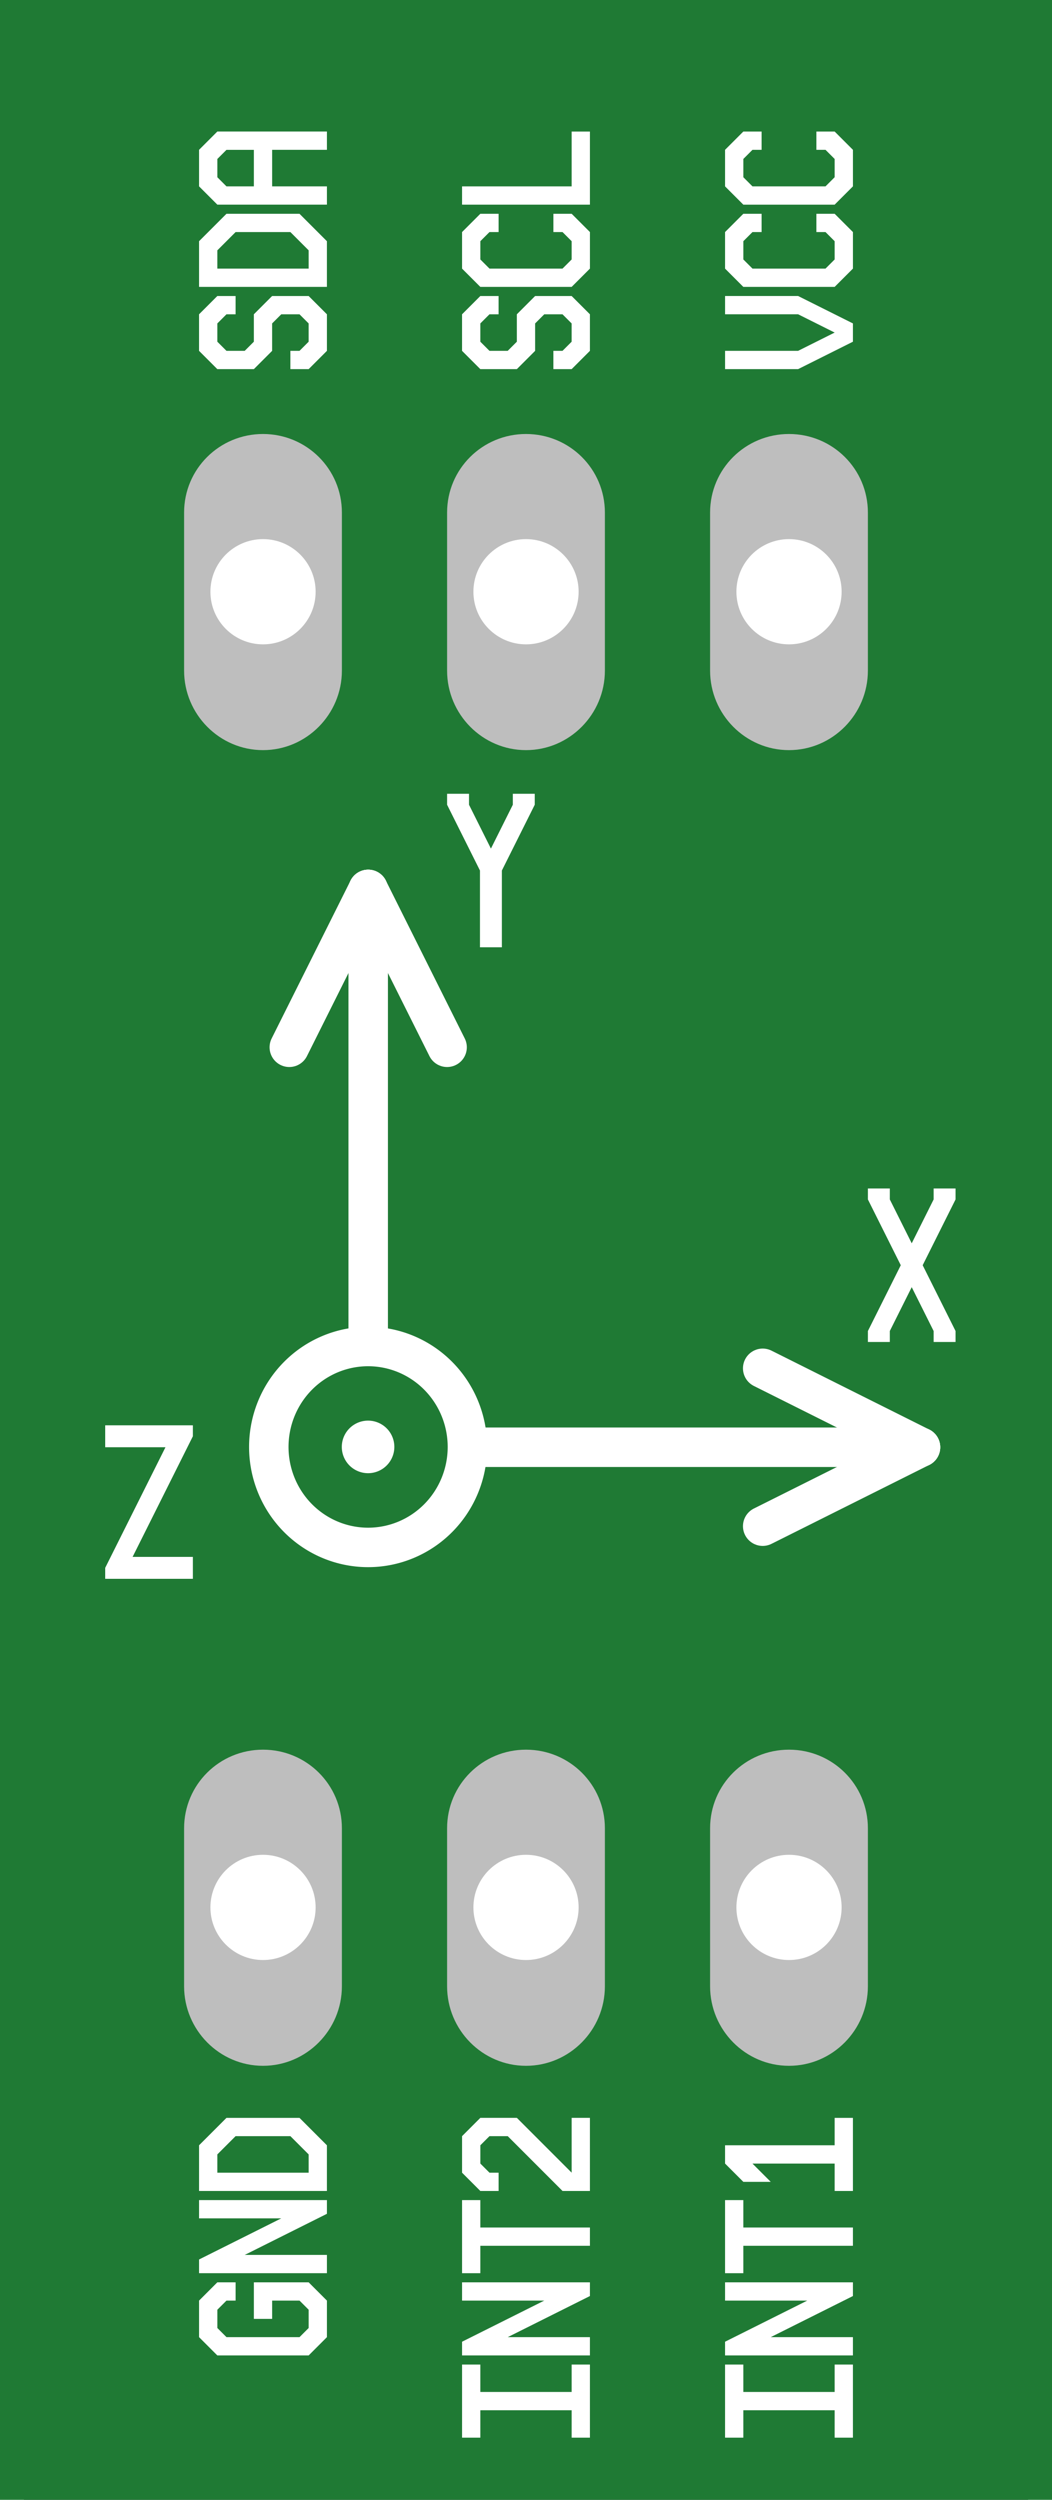 <?xml version='1.0' encoding='UTF-8' standalone='no'?>
<!-- Generator: Adobe Illustrator 18.0.0, SVG Export Plug-In . SVG Version: 6.00 Build 0)  -->
<svg xmlns="http://www.w3.org/2000/svg" x="0px" y="0px" height="85.5" viewBox="0 0 66.691 165.91" width="36" xmlns:xml="http://www.w3.org/XML/1998/namespace" enable-background="new 0 0 195.6 134.4"  gorn="0" version="1.1" xml:space="preserve" id="_x30_">
    <rect x="0" y="0" width="66.691" height="165.91" fill="#333333" stroke="none"/>
    <defs  id="defs1041"/>
    <desc  id="0.0">
        <referenceFile  id="0.0.0">Arduino_DUE_V02b_breadboard.svg</referenceFile>
    </desc>
    <desc  id="0.1">Fritzing breadboard generated by brd2svg</desc>
    <path fill-opacity="1"  gorn="0.4" d="m -1.583,-4.000000775e-8 0,165.91 69.857,0 0,-165.91 z" stroke="none" fill="#1f7a34" id="rect4796"/>
    <g transform="translate(60.053,160.419)" >
        <g >
            <g  gorn="0.5.0.0" id="g13">
                <g  gorn="0.5.0.0.0" id="g15">
                    <g  gorn="0.5.0.0.0.0" id="g9">
                        <g  gorn="0.5.0.0.0.0.0" id="g11">
                            <g  gorn="0.5.0.0.0.0.0.0" id="g19">
                                <g  gorn="0.5.0.0.0.0.0.0.0" id="g18">
                                    <g  gorn="0.5.0.0.0.0.0.0.0.0" id="g20">
                                        <g  gorn="0.5.0.0.0.0.0.0.0.0.0" id="g22">
                                            <g  gorn="0.5.0.0.0.0.0.0.0.0.0.0" id="g24">
                                                <g  gorn="0.5.0.0.0.0.0.0.0.0.0.0.0" id="g26">
                                                    <g  gorn="0.5.0.0.0.0.0.0.0.0.0.0.0.0" id="_x30_.2"/>
                                                </g>
                                            </g>
                                        </g>
                                    </g>
                                </g>
                            </g>
                        </g>
                    </g>
                </g>
            </g>
        </g>
    </g>
    <g transform="translate(187.969,-6.613)" >
        <g >
            <g  gorn="0.6.0.0" id="g27">
                <g  gorn="0.6.0.0.0" id="g29">
                    <g  gorn="0.6.0.0.0.0" id="g1906">
                        <g  gorn="0.6.0.0.0.0.0" id="g1908">
                            <g  gorn="0.6.0.0.0.0.0.0" id="g1910">
                                <g  gorn="0.6.0.0.0.0.0.0.0" id="text3273"/>
                            </g>
                        </g>
                    </g>
                </g>
            </g>
        </g>
    </g>
    <g transform="matrix(1.94,0,0,1.94,-1.583,-52.393)" >
        <g >
            <g  gorn="0.7.0.0" id="g1291">
                <g  gorn="0.7.0.0.0" id="g1293">
                    <g fill-opacity="1" xmlns:xml="http://www.w3.org/XML/1998/namespace"  gorn="0.7.0.0.0.0" font-size="137.273" stroke="none" fill="#000000" xml:space="preserve" id="text3483" style="font-style:normal;font-variant:normal;font-weight:normal;font-stretch:normal;line-height:125%;letter-spacing:0px;word-spacing:0px;font-family:Droid Sans;-inkscape-font-specification:Droid Sans"/>
                </g>
            </g>
        </g>
    </g>
    <g transform="matrix(0,-1,1,0,0,0)" >
        <g >
            <g fill-opacity="1"  gorn="0.8.0.0" font-size="143.79" stroke="none" fill="#ffffff" id="text4521" style="font-style:normal;font-variant:normal;font-weight:normal;font-stretch:normal;line-height:125%;letter-spacing:0px;word-spacing:0px;font-family:Droid Sans;-inkscape-font-specification:Droid Sans">
                <path  gorn="0.8.0.0.0" d="m -155.116,20.126 -1.213,-1.213 0,-6.064 1.213,-1.213 2.426,0 1.213,1.213 0,1.213 -1.213,0 0,-0.606 -0.606,-0.606 -1.213,0 -0.606,0.606 0,4.851 0.606,0.606 1.213,0 0.606,-0.606 0,-1.819 -1.213,0 0,-1.213 2.426,0 0,3.638 -1.213,1.213 -2.426,0" id="path5414" style="font-size:19.405px;fill:#ffffff"/>
                <path  gorn="0.8.0.0.1" d="m -150.871,20.126 0,-8.49 0.91,0 2.729,5.458 0,-5.458 1.213,0 0,8.49 -0.91,0 -2.729,-5.458 0,5.458 -1.213,0" id="path5416" style="font-size:19.405px;fill:#ffffff"/>
                <path  gorn="0.8.0.0.2" d="m -142.988,18.913 1.213,-1.213 0,-3.638 -1.213,-1.213 -1.213,0 0,6.064 1.213,0 m -2.426,1.213 0,-8.49 3.032,0 1.819,1.819 0,4.851 -1.819,1.819 -3.032,0" id="path5418" style="font-size:19.405px;fill:#ffffff"/>
            </g>
        </g>
    </g>
    <g transform="matrix(0,-1,1,0,0,0)" >
        <g >
            <g fill-opacity="1"  gorn="0.9.0.0" font-size="143.79" stroke="none" fill="#ffffff" id="text5379" style="font-style:normal;font-variant:normal;font-weight:normal;font-stretch:normal;line-height:125%;letter-spacing:0px;word-spacing:0px;font-family:Droid Sans;-inkscape-font-specification:Droid Sans">
                <path  gorn="0.9.0.0.0" d="m -161.786,37.59 0,-1.213 1.819,0 0,-6.064 -1.819,0 0,-1.213 4.851,0 0,1.213 -1.819,0 0,6.064 1.819,0 0,1.213 -4.851,0" id="path5421" style="font-size:19.405px;fill:#ffffff"/>
                <path  gorn="0.9.0.0.1" d="m -156.329,37.59 0,-8.49 0.91,0 2.729,5.458 0,-5.458 1.213,0 0,8.49 -0.91,0 -2.729,-5.458 0,5.458 -1.213,0" id="path5423" style="font-size:19.405px;fill:#ffffff"/>
                <path  gorn="0.9.0.0.2" d="m -149.052,37.59 0,-7.277 -1.819,0 0,-1.213 4.851,0 0,1.213 -1.819,0 0,7.277 -1.213,0" id="path5425" style="font-size:19.405px;fill:#ffffff"/>
                <path  gorn="0.9.0.0.3" d="m -145.414,37.59 0,-1.819 3.638,-3.638 0,-1.213 -0.606,-0.606 -1.213,0 -0.606,0.606 0,0.606 -1.213,0 0,-1.213 1.213,-1.213 2.426,0 1.213,1.213 0,2.426 -3.638,3.638 3.638,0 0,1.213 -4.851,0" id="path5427" style="font-size:19.405px;fill:#ffffff"/>
            </g>
        </g>
    </g>
    <g transform="matrix(0,-1,1,0,0,0)" >
        <g >
            <g fill-opacity="1"  gorn="0.10.0.0" font-size="143.79" stroke="none" fill="#ffffff" id="text5383" style="font-style:normal;font-variant:normal;font-weight:normal;font-stretch:normal;line-height:125%;letter-spacing:0px;word-spacing:0px;font-family:Droid Sans;-inkscape-font-specification:Droid Sans">
                <path  gorn="0.10.0.0.0" d="m -161.786,55.054 0,-1.213 1.819,0 0,-6.064 -1.819,0 0,-1.213 4.851,0 0,1.213 -1.819,0 0,6.064 1.819,0 0,1.213 -4.851,0" id="path5430" style="font-size:19.405px;fill:#ffffff"/>
                <path  gorn="0.10.0.0.1" d="m -156.329,55.054 0,-8.49 0.91,0 2.729,5.458 0,-5.458 1.213,0 0,8.49 -0.91,0 -2.729,-5.458 0,5.458 -1.213,0" id="path5432" style="font-size:19.405px;fill:#ffffff"/>
                <path  gorn="0.10.0.0.2" d="m -149.052,55.054 0,-7.277 -1.819,0 0,-1.213 4.851,0 0,1.213 -1.819,0 0,7.277 -1.213,0" id="path5434" style="font-size:19.405px;fill:#ffffff"/>
                <path  gorn="0.10.0.0.3" d="m -145.414,55.054 0,-1.213 1.819,0 0,-5.458 -1.213,1.213 0,-1.819 1.213,-1.213 1.213,0 0,7.277 1.819,0 0,1.213 -4.851,0" id="path5436" style="font-size:19.405px;fill:#ffffff"/>
            </g>
        </g>
    </g>
    <g transform="matrix(0,-1,1,0,0,0)" >
        <g >
            <g fill-opacity="1"  gorn="0.11.0.0" font-size="143.79" stroke="none" fill="#ffffff" id="text5387" style="font-style:normal;font-variant:normal;font-weight:normal;font-stretch:normal;line-height:125%;letter-spacing:0px;word-spacing:0px;font-family:Droid Sans;-inkscape-font-specification:Droid Sans">
                <path  gorn="0.11.0.0.0" d="m -23.286,20.126 -1.213,-1.213 0,-1.213 1.213,0 0,0.606 0.606,0.606 1.213,0 0.606,-0.606 0,-1.213 -0.606,-0.606 -1.819,0 -1.213,-1.213 0,-2.426 1.213,-1.213 2.426,0 1.213,1.213 0,1.213 -1.213,0 0,-0.606 -0.606,-0.606 -1.213,0 -0.606,0.606 0,1.213 0.606,0.606 1.819,0 1.213,1.213 0,2.426 -1.213,1.213 -2.426,0" id="path5439" style="font-size:19.405px;fill:#ffffff"/>
                <path  gorn="0.11.0.0.1" d="m -16.615,18.913 1.213,-1.213 0,-3.638 -1.213,-1.213 -1.213,0 0,6.064 1.213,0 m -2.426,1.213 0,-8.49 3.032,0 1.819,1.819 0,4.851 -1.819,1.819 -3.032,0" id="path5441" style="font-size:19.405px;fill:#ffffff"/>
                <path  gorn="0.11.0.0.2" d="m -9.945,15.275 0,-1.819 -0.606,-0.606 -1.213,0 -0.606,0.606 0,1.819 2.426,0 m -3.638,4.851 0,-7.277 1.213,-1.213 2.426,0 1.213,1.213 0,7.277 -1.213,0 0,-3.638 -2.426,0 0,3.638 -1.213,0" id="path5443" style="font-size:19.405px;fill:#ffffff"/>
            </g>
        </g>
    </g>
    <g transform="matrix(0,-1,1,0,0,0)" >
        <g >
            <g fill-opacity="1"  gorn="0.12.0.0" font-size="143.79" stroke="none" fill="#ffffff" id="text5391" style="font-style:normal;font-variant:normal;font-weight:normal;font-stretch:normal;line-height:125%;letter-spacing:0px;word-spacing:0px;font-family:Droid Sans;-inkscape-font-specification:Droid Sans">
                <path  gorn="0.12.0.0.0" d="m -23.286,37.59 -1.213,-1.213 0,-1.213 1.213,0 0,0.606 0.606,0.606 1.213,0 0.606,-0.606 0,-1.213 -0.606,-0.606 -1.819,0 -1.213,-1.213 0,-2.426 1.213,-1.213 2.426,0 1.213,1.213 0,1.213 -1.213,0 0,-0.606 -0.606,-0.606 -1.213,0 -0.606,0.606 0,1.213 0.606,0.606 1.819,0 1.213,1.213 0,2.426 -1.213,1.213 -2.426,0" id="path5446" style="font-size:19.405px;fill:#ffffff"/>
                <path  gorn="0.12.0.0.1" d="m -17.828,37.59 -1.213,-1.213 0,-6.064 1.213,-1.213 2.426,0 1.213,1.213 0,1.213 -1.213,0 0,-0.606 -0.606,-0.606 -1.213,0 -0.606,0.606 0,4.851 0.606,0.606 1.213,0 0.606,-0.606 0,-0.606 1.213,0 0,1.213 -1.213,1.213 -2.426,0" id="path5448" style="font-size:19.405px;fill:#ffffff"/>
                <path  gorn="0.12.0.0.2" d="m -13.583,37.59 0,-8.49 1.213,0 0,7.277 3.638,0 0,1.213 -4.851,0" id="path5450" style="font-size:19.405px;fill:#ffffff"/>
            </g>
        </g>
    </g>
    <g transform="matrix(0,-1,1,0,0,0)" >
        <g >
            <g fill-opacity="1"  gorn="0.13.0.0" font-size="143.79" stroke="none" fill="#ffffff" id="text5395" style="font-style:normal;font-variant:normal;font-weight:normal;font-stretch:normal;line-height:125%;letter-spacing:0px;word-spacing:0px;font-family:Droid Sans;-inkscape-font-specification:Droid Sans">
                <path  gorn="0.13.0.0.0" d="m -22.679,55.054 -1.819,-3.638 0,-4.851 1.213,0 0,4.851 1.213,2.426 1.213,-2.426 0,-4.851 1.213,0 0,4.851 -1.819,3.638 -1.213,0" id="path5453" style="font-size:19.405px;fill:#ffffff"/>
                <path  gorn="0.13.0.0.1" d="m -17.828,55.054 -1.213,-1.213 0,-6.064 1.213,-1.213 2.426,0 1.213,1.213 0,1.213 -1.213,0 0,-0.606 -0.606,-0.606 -1.213,0 -0.606,0.606 0,4.851 0.606,0.606 1.213,0 0.606,-0.606 0,-0.606 1.213,0 0,1.213 -1.213,1.213 -2.426,0" id="path5455" style="font-size:19.405px;fill:#ffffff"/>
                <path  gorn="0.13.0.0.2" d="m -12.37,55.054 -1.213,-1.213 0,-6.064 1.213,-1.213 2.426,0 1.213,1.213 0,1.213 -1.213,0 0,-0.606 -0.606,-0.606 -1.213,0 -0.606,0.606 0,4.851 0.606,0.606 1.213,0 0.606,-0.606 0,-0.606 1.213,0 0,1.213 -1.213,1.213 -2.426,0" id="path5457" style="font-size:19.405px;fill:#ffffff"/>
            </g>
        </g>
    </g>
    <g transform="matrix(0.409,0,0,0.409,16.031,77.956)" >
        <g >
            <path fill-opacity="1"  gorn="0.14.0.0" d="m 20.958,44.193 a 4.265,4.265 0 1 1 -8.53,0 4.265,4.265 0 1 1 8.53,0 z" stroke="none" fill="#ffffff" id="path5459"/>
        </g>
    </g>
    <g transform="matrix(1.94,0,0,1.94,-5.663,15.363)" >
        <g >
            <path  stroke-opacity="1" gorn="0.15.0.0" d="m 18.102,41.583 a 3.399,3.437 0 1 1 -6.798,0 3.399,3.437 0 1 1 6.798,0 z" stroke="#ffffff" stroke-width="1.35" fill="none" id="path5461" style="stroke-miterlimit:4;stroke-dasharray:none"/>
        </g>
    </g>
    <g  gorn="0.16" id="g5527">
        <path fill-opacity="1"  stroke-opacity="1" gorn="0.16.0" d="m 29.503,96.053 30.038,0" stroke="#ffffff" stroke-width="2.62" fill="#ffffff" style="stroke-linecap:round;stroke-linejoin:round;stroke-miterlimit:4;stroke-dasharray:none;stroke-dashoffset:0" id="path5463"/>
        <path fill-opacity="1"  stroke-opacity="1" gorn="0.16.1" d="m 49.063,90.814 10.479,5.239" stroke="#ffffff" stroke-width="2.62" fill="#ffffff" id="path5465" style="stroke-linecap:round;stroke-linejoin:round;stroke-miterlimit:4;stroke-dasharray:none;stroke-dashoffset:0"/>
        <path fill-opacity="1"  stroke-opacity="1" gorn="0.16.2" d="M 49.063,101.292 59.542,96.053" stroke="#ffffff" stroke-width="2.62" fill="#ffffff" style="stroke-linecap:round;stroke-linejoin:round;stroke-miterlimit:4;stroke-dasharray:none;stroke-dashoffset:0" id="path5525"/>
    </g>
    <g transform="matrix(0,-1,1,0,-73.186,118.571)" >
        <g >
            <g  gorn="0.17.0.0" id="g5532">
                <path fill-opacity="1"  stroke-opacity="1" gorn="0.17.0.0.0" d="m 29.503,96.053 30.038,0" stroke="#ffffff" stroke-width="2.62" fill="#ffffff" id="path5534" style="stroke-linecap:round;stroke-linejoin:round;stroke-miterlimit:4;stroke-dasharray:none;stroke-dashoffset:0"/>
                <path fill-opacity="1"  stroke-opacity="1" gorn="0.17.0.0.1" d="m 49.063,90.814 10.479,5.239" stroke="#ffffff" stroke-width="2.62" fill="#ffffff" style="stroke-linecap:round;stroke-linejoin:round;stroke-miterlimit:4;stroke-dasharray:none;stroke-dashoffset:0" id="path5536"/>
                <path fill-opacity="1"  stroke-opacity="1" gorn="0.17.0.0.2" d="M 49.063,101.292 59.542,96.053" stroke="#ffffff" stroke-width="2.62" fill="#ffffff" id="path5538" style="stroke-linecap:round;stroke-linejoin:round;stroke-miterlimit:4;stroke-dasharray:none;stroke-dashoffset:0"/>
            </g>
        </g>
    </g>
    <g fill-opacity="1"  gorn="0.18" font-size="35.947" stroke="none" fill="#ffffff" style="font-style:normal;font-variant:normal;font-weight:normal;font-stretch:normal;line-height:125%;letter-spacing:0px;word-spacing:0px;font-family:Droid Sans;-inkscape-font-specification:Droid Sans" id="text5544">
        <path  gorn="0.18.0" d="m 5.403,104.785 0,-0.728 4.002,-8.004 -4.002,0 0,-1.455 5.821,0 0,0.728 -4.002,8.004 4.002,0 0,1.455 -5.821,0" style="font-size:23.286px" id="path3058"/>
    </g>
    <g fill-opacity="1"  gorn="0.19" font-size="35.947" stroke="none" fill="#ffffff" style="font-style:normal;font-variant:normal;font-weight:normal;font-stretch:normal;line-height:125%;letter-spacing:0px;word-spacing:0px;font-family:Droid Sans;-inkscape-font-specification:Droid Sans" id="text5548">
        <path  gorn="0.19.0" d="m 56.049,89.067 0,-0.728 2.183,-4.366 -2.183,-4.366 0,-0.728 1.455,0 0,0.728 1.455,2.911 1.455,-2.911 0,-0.728 1.455,0 0,0.728 -2.183,4.366 2.183,4.366 0,0.728 -1.455,0 0,-0.728 -1.455,-2.911 -1.455,2.911 0,0.728 -1.455,0" style="font-size:23.286px" id="path3064"/>
    </g>
    <g fill-opacity="1"  gorn="0.20" font-size="35.947" stroke="none" fill="#ffffff" style="font-style:normal;font-variant:normal;font-weight:normal;font-stretch:normal;line-height:125%;letter-spacing:0px;word-spacing:0px;font-family:Droid Sans;-inkscape-font-specification:Droid Sans" id="text5552">
        <path  gorn="0.20.0" d="m 30.289,62.871 0,-5.094 -2.183,-4.366 0,-0.728 1.455,0 0,0.728 1.455,2.911 1.455,-2.911 0,-0.728 1.455,0 0,0.728 -2.183,4.366 0,5.094 -1.455,0" style="font-size:23.286px" id="path3061"/>
    </g>
    <g  gorn="0.21" id="g3104">
        <g  gorn="0.21.0" id="g3095">
            <path fill-opacity="1"  gorn="0.21.0.0" d="m 15.881,116.125 c -2.894,0 -5.239,2.321 -5.239,5.215 l 0,10.491 c 0,2.894 2.346,5.276 5.239,5.276 2.894,0 5.239,-2.382 5.239,-5.276 l 0,-10.491 c 0,-2.894 -2.346,-5.215 -5.239,-5.215 z" stroke="none" fill="#bebebe" id="path5350"/>
        </g>
        <g transform="matrix(2.378,0,0,2.325,-4.732,-23.373)" >
            <g >
                <path fill-opacity="1"  gorn="0.21.1.0.0" d="m 10.138,64.502 c 0,0.83 -0.658,1.502 -1.469,1.502 -0.811,0 -1.469,-0.673 -1.469,-1.502 0,-0.83 0.658,-1.502 1.469,-1.502 0.811,0 1.469,0.673 1.469,1.502 z" stroke="none" fill="#ffffff" id="connector3pin"/>
            </g>
        </g>
    </g>
    <g transform="translate(17.464,0)" >
        <g >
            <g >
                <g  gorn="0.22.0.0.0" id="use3109">
                    <g  gorn="0.22.0.0.0.0" id="g3095">
                        <path fill-opacity="1"  gorn="0.22.0.0.0.0.0" d="m 15.881,116.125 c -2.894,0 -5.239,2.321 -5.239,5.215 l 0,10.491 c 0,2.894 2.346,5.276 5.239,5.276 2.894,0 5.239,-2.382 5.239,-5.276 l 0,-10.491 c 0,-2.894 -2.346,-5.215 -5.239,-5.215 z" stroke="none" fill="#bebebe" id="path5350"/>
                    </g>
                    <g transform="matrix(2.378,0,0,2.325,-4.732,-23.373)" >
                        <g >
                            <path fill-opacity="1"  gorn="0.22.0.0.0.1.0.0" d="m 10.138,64.502 c 0,0.83 -0.658,1.502 -1.469,1.502 -0.811,0 -1.469,-0.673 -1.469,-1.502 0,-0.83 0.658,-1.502 1.469,-1.502 0.811,0 1.469,0.673 1.469,1.502 z" stroke="none" fill="#ffffff" id="connector4pin"/>
                        </g>
                    </g>
                </g>
            </g>
        </g>
    </g>
    <g transform="translate(34.928,0)" >
        <g >
            <g >
                <g  gorn="0.23.0.0.0" id="use3111">
                    <g  gorn="0.23.0.0.0.0" id="g3095">
                        <path fill-opacity="1"  gorn="0.23.0.0.0.0.0" d="m 15.881,116.125 c -2.894,0 -5.239,2.321 -5.239,5.215 l 0,10.491 c 0,2.894 2.346,5.276 5.239,5.276 2.894,0 5.239,-2.382 5.239,-5.276 l 0,-10.491 c 0,-2.894 -2.346,-5.215 -5.239,-5.215 z" stroke="none" fill="#bebebe" id="path5350"/>
                    </g>
                    <g transform="matrix(2.378,0,0,2.325,-4.732,-23.373)" >
                        <g >
                            <path fill-opacity="1"  gorn="0.23.0.0.0.1.0.0" d="m 10.138,64.502 c 0,0.83 -0.658,1.502 -1.469,1.502 -0.811,0 -1.469,-0.673 -1.469,-1.502 0,-0.83 0.658,-1.502 1.469,-1.502 0.811,0 1.469,0.673 1.469,1.502 z" stroke="none" fill="#ffffff" id="connector5pin"/>
                        </g>
                    </g>
                </g>
            </g>
        </g>
    </g>
    <g transform="translate(34.928,-87.321)" >
        <g >
            <g >
                <g  gorn="0.24.0.0.0" id="use3113">
                    <g  gorn="0.24.0.0.0.0" id="g3095">
                        <path fill-opacity="1"  gorn="0.24.0.0.0.0.0" d="m 15.881,116.125 c -2.894,0 -5.239,2.321 -5.239,5.215 l 0,10.491 c 0,2.894 2.346,5.276 5.239,5.276 2.894,0 5.239,-2.382 5.239,-5.276 l 0,-10.491 c 0,-2.894 -2.346,-5.215 -5.239,-5.215 z" stroke="none" fill="#bebebe" id="path5350"/>
                    </g>
                    <g transform="matrix(2.378,0,0,2.325,-4.732,-23.373)" >
                        <g >
                            <path fill-opacity="1"  gorn="0.24.0.0.0.1.0.0" d="m 10.138,64.502 c 0,0.83 -0.658,1.502 -1.469,1.502 -0.811,0 -1.469,-0.673 -1.469,-1.502 0,-0.83 0.658,-1.502 1.469,-1.502 0.811,0 1.469,0.673 1.469,1.502 z" stroke="none" fill="#ffffff" id="connector0pin"/>
                        </g>
                    </g>
                </g>
            </g>
        </g>
    </g>
    <g transform="translate(17.464,-87.321)" >
        <g >
            <g >
                <g  gorn="0.25.0.0.0" id="use3115">
                    <g  gorn="0.25.0.0.0.0" id="g3095">
                        <path fill-opacity="1"  gorn="0.25.0.0.0.0.0" d="m 15.881,116.125 c -2.894,0 -5.239,2.321 -5.239,5.215 l 0,10.491 c 0,2.894 2.346,5.276 5.239,5.276 2.894,0 5.239,-2.382 5.239,-5.276 l 0,-10.491 c 0,-2.894 -2.346,-5.215 -5.239,-5.215 z" stroke="none" fill="#bebebe" id="path5350"/>
                    </g>
                    <g transform="matrix(2.378,0,0,2.325,-4.732,-23.373)" >
                        <g >
                            <path fill-opacity="1"  gorn="0.25.0.0.0.1.0.0" d="m 10.138,64.502 c 0,0.83 -0.658,1.502 -1.469,1.502 -0.811,0 -1.469,-0.673 -1.469,-1.502 0,-0.83 0.658,-1.502 1.469,-1.502 0.811,0 1.469,0.673 1.469,1.502 z" stroke="none" fill="#ffffff" id="connector1pin"/>
                        </g>
                    </g>
                </g>
            </g>
        </g>
    </g>
    <g transform="translate(0,-87.321)" >
        <g >
            <g >
                <g  gorn="0.26.0.0.0" id="use3117">
                    <g  gorn="0.26.0.0.0.0" id="g3095">
                        <path fill-opacity="1"  gorn="0.26.0.0.0.0.0" d="m 15.881,116.125 c -2.894,0 -5.239,2.321 -5.239,5.215 l 0,10.491 c 0,2.894 2.346,5.276 5.239,5.276 2.894,0 5.239,-2.382 5.239,-5.276 l 0,-10.491 c 0,-2.894 -2.346,-5.215 -5.239,-5.215 z" stroke="none" fill="#bebebe" id="path5350"/>
                    </g>
                    <g transform="matrix(2.378,0,0,2.325,-4.732,-23.373)" >
                        <g >
                            <path fill-opacity="1"  gorn="0.26.0.0.0.1.0.0" d="m 10.138,64.502 c 0,0.83 -0.658,1.502 -1.469,1.502 -0.811,0 -1.469,-0.673 -1.469,-1.502 0,-0.83 0.658,-1.502 1.469,-1.502 0.811,0 1.469,0.673 1.469,1.502 z" stroke="none" fill="#ffffff" id="connector2pin"/>
                        </g>
                    </g>
                </g>
            </g>
        </g>
    </g>
</svg>
